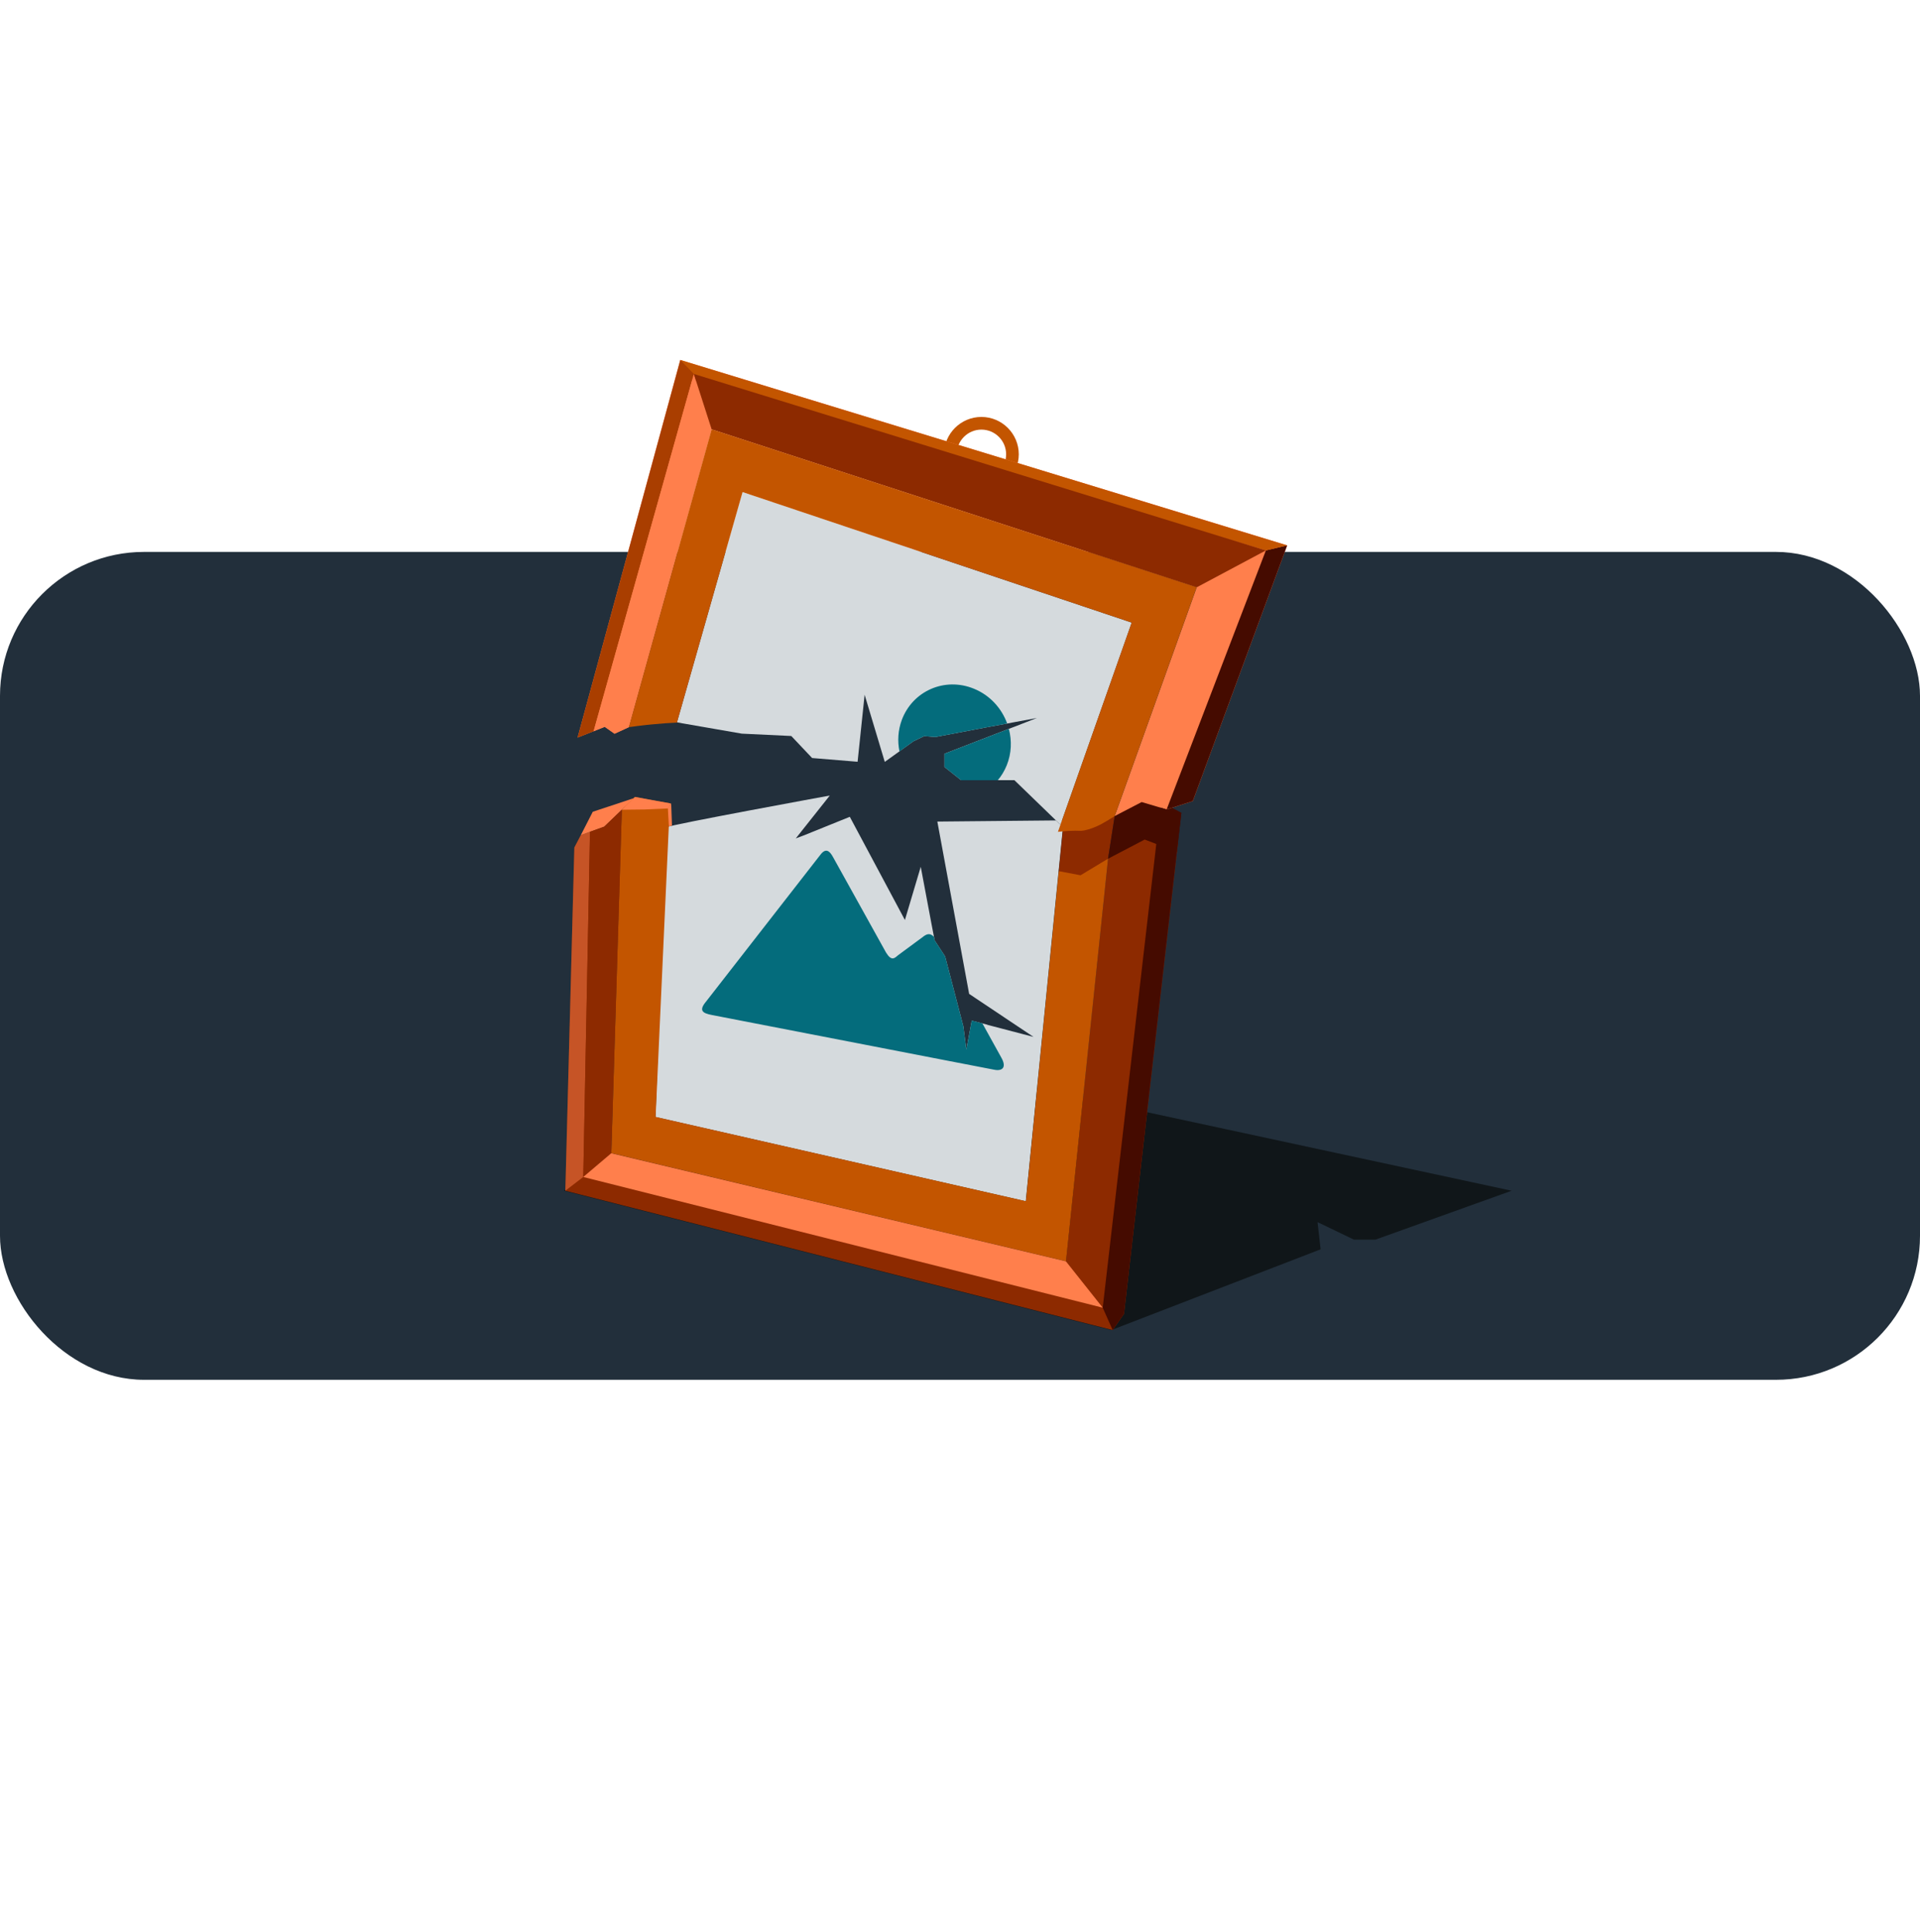 <svg width="160" height="161" viewBox="0 0 160 161" fill="none" xmlns="http://www.w3.org/2000/svg">
<rect y="46" width="160" height="69" rx="12" fill="#222F3B"/>
<path d="M125.97 99.243L78.728 89.066L50.827 96.113L47 99.243L92.611 110.856L110.05 104.126L109.797 101.861L112.827 103.318H114.621L125.97 99.243Z" fill="#101619"/>
<path d="M81.784 40.973C80.069 40.973 78.67 39.574 78.67 37.859C78.67 36.144 80.069 34.75 81.784 34.75C83.5 34.75 84.898 36.149 84.898 37.864C84.898 39.58 83.5 40.978 81.784 40.978V40.973ZM81.784 35.806C80.649 35.806 79.726 36.729 79.726 37.864C79.726 38.999 80.649 39.923 81.784 39.923C82.919 39.923 83.843 38.999 83.843 37.864C83.843 36.729 82.919 35.806 81.784 35.806Z" fill="#C35500"/>
<path d="M88.489 68.39V68.379L88.362 68.738L87.993 68.379L78.112 68.474L80.762 82.837L86.124 86.421L82.271 85.412V85.402L81.865 85.296L80.978 85.069L80.529 87.482L80.281 85.55L78.761 79.717L77.885 78.371L77.832 78.086L77.626 77.014L76.729 72.243L75.409 76.677L70.817 68.078L66.964 69.635L66.315 69.878L69.149 66.305C69.149 66.305 55.758 68.754 55.541 68.949L55.161 78.915L54.623 93.098L85.481 100.123L85.496 99.981L86.842 86.447L88.637 68.39H88.489Z" fill="#D5DADD"/>
<path d="M76.966 78.044L74.828 79.622C74.522 79.891 74.282 80.112 73.836 79.39L69.423 71.441C69.123 70.881 68.795 70.656 68.346 71.266L58.851 83.46C58.216 84.216 58.517 84.445 59.342 84.6L67.375 86.157L78.829 88.379L82.788 89.144C83.537 89.315 83.913 88.968 83.437 88.136L81.864 85.291L80.978 85.064L80.529 87.477L80.281 85.545L78.761 79.712L77.885 78.366L77.832 78.081C77.589 77.849 77.371 77.744 76.966 78.039V78.044Z" fill="#046C7C"/>
<path d="M92.337 71.574L88.826 105.128L50.938 96.118L51.672 72.988L51.82 67.488L50.352 68.898L48.404 69.6L47.861 70.639L47.111 99.243L92.722 110.856L93.667 109.504L98.169 70.207L95.71 69.003L92.337 71.574Z" fill="#8D2A00"/>
<path d="M49.397 67.657L48.404 69.6L50.352 68.898L51.819 67.489L52.949 66.481L50.674 67.235L49.397 67.657Z" fill="#FF7F4C"/>
<path opacity="0.5" d="M49.165 69.324L48.605 98.097L47.111 99.242L47.861 70.638L48.404 69.599L49.165 69.324Z" fill="#FF7F4C"/>
<path d="M92.183 73.062L92.337 71.574L90.194 71.252L88.23 72.608L85.49 100.114L54.633 93.088L55.821 66.95C54.765 66.774 53.797 66.598 52.917 66.422L51.82 67.488L50.943 96.108L88.832 105.123L92.183 73.062Z" fill="#C35500"/>
<path d="M92.337 71.572L92.891 68.025L92.796 67.381L92.876 66.621L92.379 66.885C91.783 67.46 91.176 67.988 90.469 68.226C89.946 68.331 89.619 68.405 89.402 68.463L88.6 68.891L88.231 72.607L90.046 72.95L92.337 71.567V71.572Z" fill="#8D2A00"/>
<path d="M98.422 67.73L96.859 66.885L95.287 66.035L92.89 68.025L92.336 71.572L95.392 69.973L98.073 71.002L98.443 67.798L98.448 67.745L98.422 67.73Z" fill="#450B00"/>
<path d="M49.165 69.325L50.353 68.898L51.82 67.488L50.938 96.118L48.605 98.098L49.165 69.325Z" fill="#8D2A00"/>
<path d="M48.605 98.097L50.938 96.117L88.827 105.127L91.894 108.991L48.605 98.097Z" fill="#FF7F4C"/>
<path d="M52.406 60.604L59.305 35.78L99.727 48.949L92.892 68.015L95.14 66.848L97.22 67.466L99.4 66.769L107.265 45.455L56.692 30L48.131 61.475L50.395 60.578L51.213 61.153L52.406 60.604Z" fill="#FF7F4C"/>
<path d="M105.49 45.875L97.219 67.464L99.399 66.767L107.264 45.453L105.49 45.875Z" fill="#450B00"/>
<path d="M56.691 30L57.684 31.657L105.49 45.877L107.264 45.455L56.691 30Z" fill="#C35500"/>
<path d="M56.692 30L57.822 31.166L49.466 60.947L48.131 61.475L56.692 30Z" fill="#A93E00"/>
<path d="M49.465 60.949L50.394 60.579L51.212 61.154L52.405 60.606L53.329 57.27L59.304 35.781L57.821 31.168" fill="#FF7F4C"/>
<path d="M55.656 67.359L55.932 66.969L55.997 68.818L55.74 68.885L55.656 67.359Z" fill="#FF7F4C"/>
<path d="M51.82 67.488L53.709 67.467L55.669 67.382L55.926 66.971L52.912 66.422L51.815 67.488H51.82Z" fill="#FF7F4C"/>
<path d="M59.303 35.781L57.82 31.168L105.489 45.879L99.725 48.951L59.303 35.781Z" fill="#8D2A00"/>
<path d="M92.721 110.854L91.893 108.991L96.707 67.312L97.219 67.466L98.448 67.745L93.666 109.503L92.721 110.854Z" fill="#450B00"/>
<path d="M61.875 41.004L56.412 60.207L61.817 61.146L65.94 61.342L67.676 63.178L71.466 63.49L72.052 57.905L73.731 63.5L74.95 62.624L76.116 61.785L77.019 61.352L77.953 61.426L82.16 60.629L83.934 60.302L84.551 60.186L86.404 59.843L84.588 60.55L84.071 60.745L78.708 62.819V63.923L78.713 63.928V63.933L80.091 65.026H83.152H84.535L88.373 68.742L90.03 64.044L94.311 51.893L61.875 41.004Z" fill="#D5DADD"/>
<path d="M76.115 61.786L77.018 61.354L77.952 61.428L82.164 60.63L83.932 60.303C83.468 59.031 82.497 57.944 81.156 57.4C78.717 56.402 76.046 57.595 75.149 60.008C74.832 60.863 74.779 61.771 74.954 62.626L76.12 61.786H76.115Z" fill="#046C7C"/>
<path d="M84.07 60.746L78.707 62.821V63.924H78.712V63.934L80.09 65.027H83.151C83.452 64.668 83.706 64.251 83.896 63.781C84.297 62.784 84.329 61.728 84.07 60.746Z" fill="#046C7C"/>
<path d="M99.727 48.951L59.305 35.781L52.406 60.605C52.881 60.537 53.362 60.479 53.837 60.426C54.011 60.405 54.185 60.389 54.364 60.373C54.718 60.342 55.067 60.31 55.42 60.283C55.748 60.262 56.08 60.241 56.407 60.225C56.529 60.22 56.65 60.21 56.772 60.204C56.65 60.204 56.534 60.204 56.413 60.215L61.881 41.012L94.306 51.891L88.162 69.331C88.468 69.294 88.78 69.267 89.091 69.251H89.139C89.45 69.236 89.767 69.23 90.094 69.246C90.21 69.236 90.326 69.22 90.442 69.194C90.485 69.183 90.522 69.172 90.564 69.162C90.638 69.146 90.712 69.125 90.785 69.104C90.833 69.088 90.886 69.067 90.933 69.051C90.997 69.03 91.06 69.003 91.129 68.982C91.181 68.961 91.239 68.935 91.292 68.914C91.35 68.887 91.414 68.861 91.472 68.835C91.53 68.808 91.588 68.776 91.646 68.75C91.699 68.724 91.757 68.692 91.809 68.666C91.873 68.634 91.936 68.597 91.994 68.56C92.042 68.534 92.094 68.507 92.142 68.476C92.216 68.433 92.284 68.391 92.358 68.349C92.395 68.328 92.432 68.307 92.469 68.28C92.606 68.196 92.749 68.111 92.886 68.027L99.716 48.961V48.951H99.727Z" fill="#C35500"/>
</svg>
